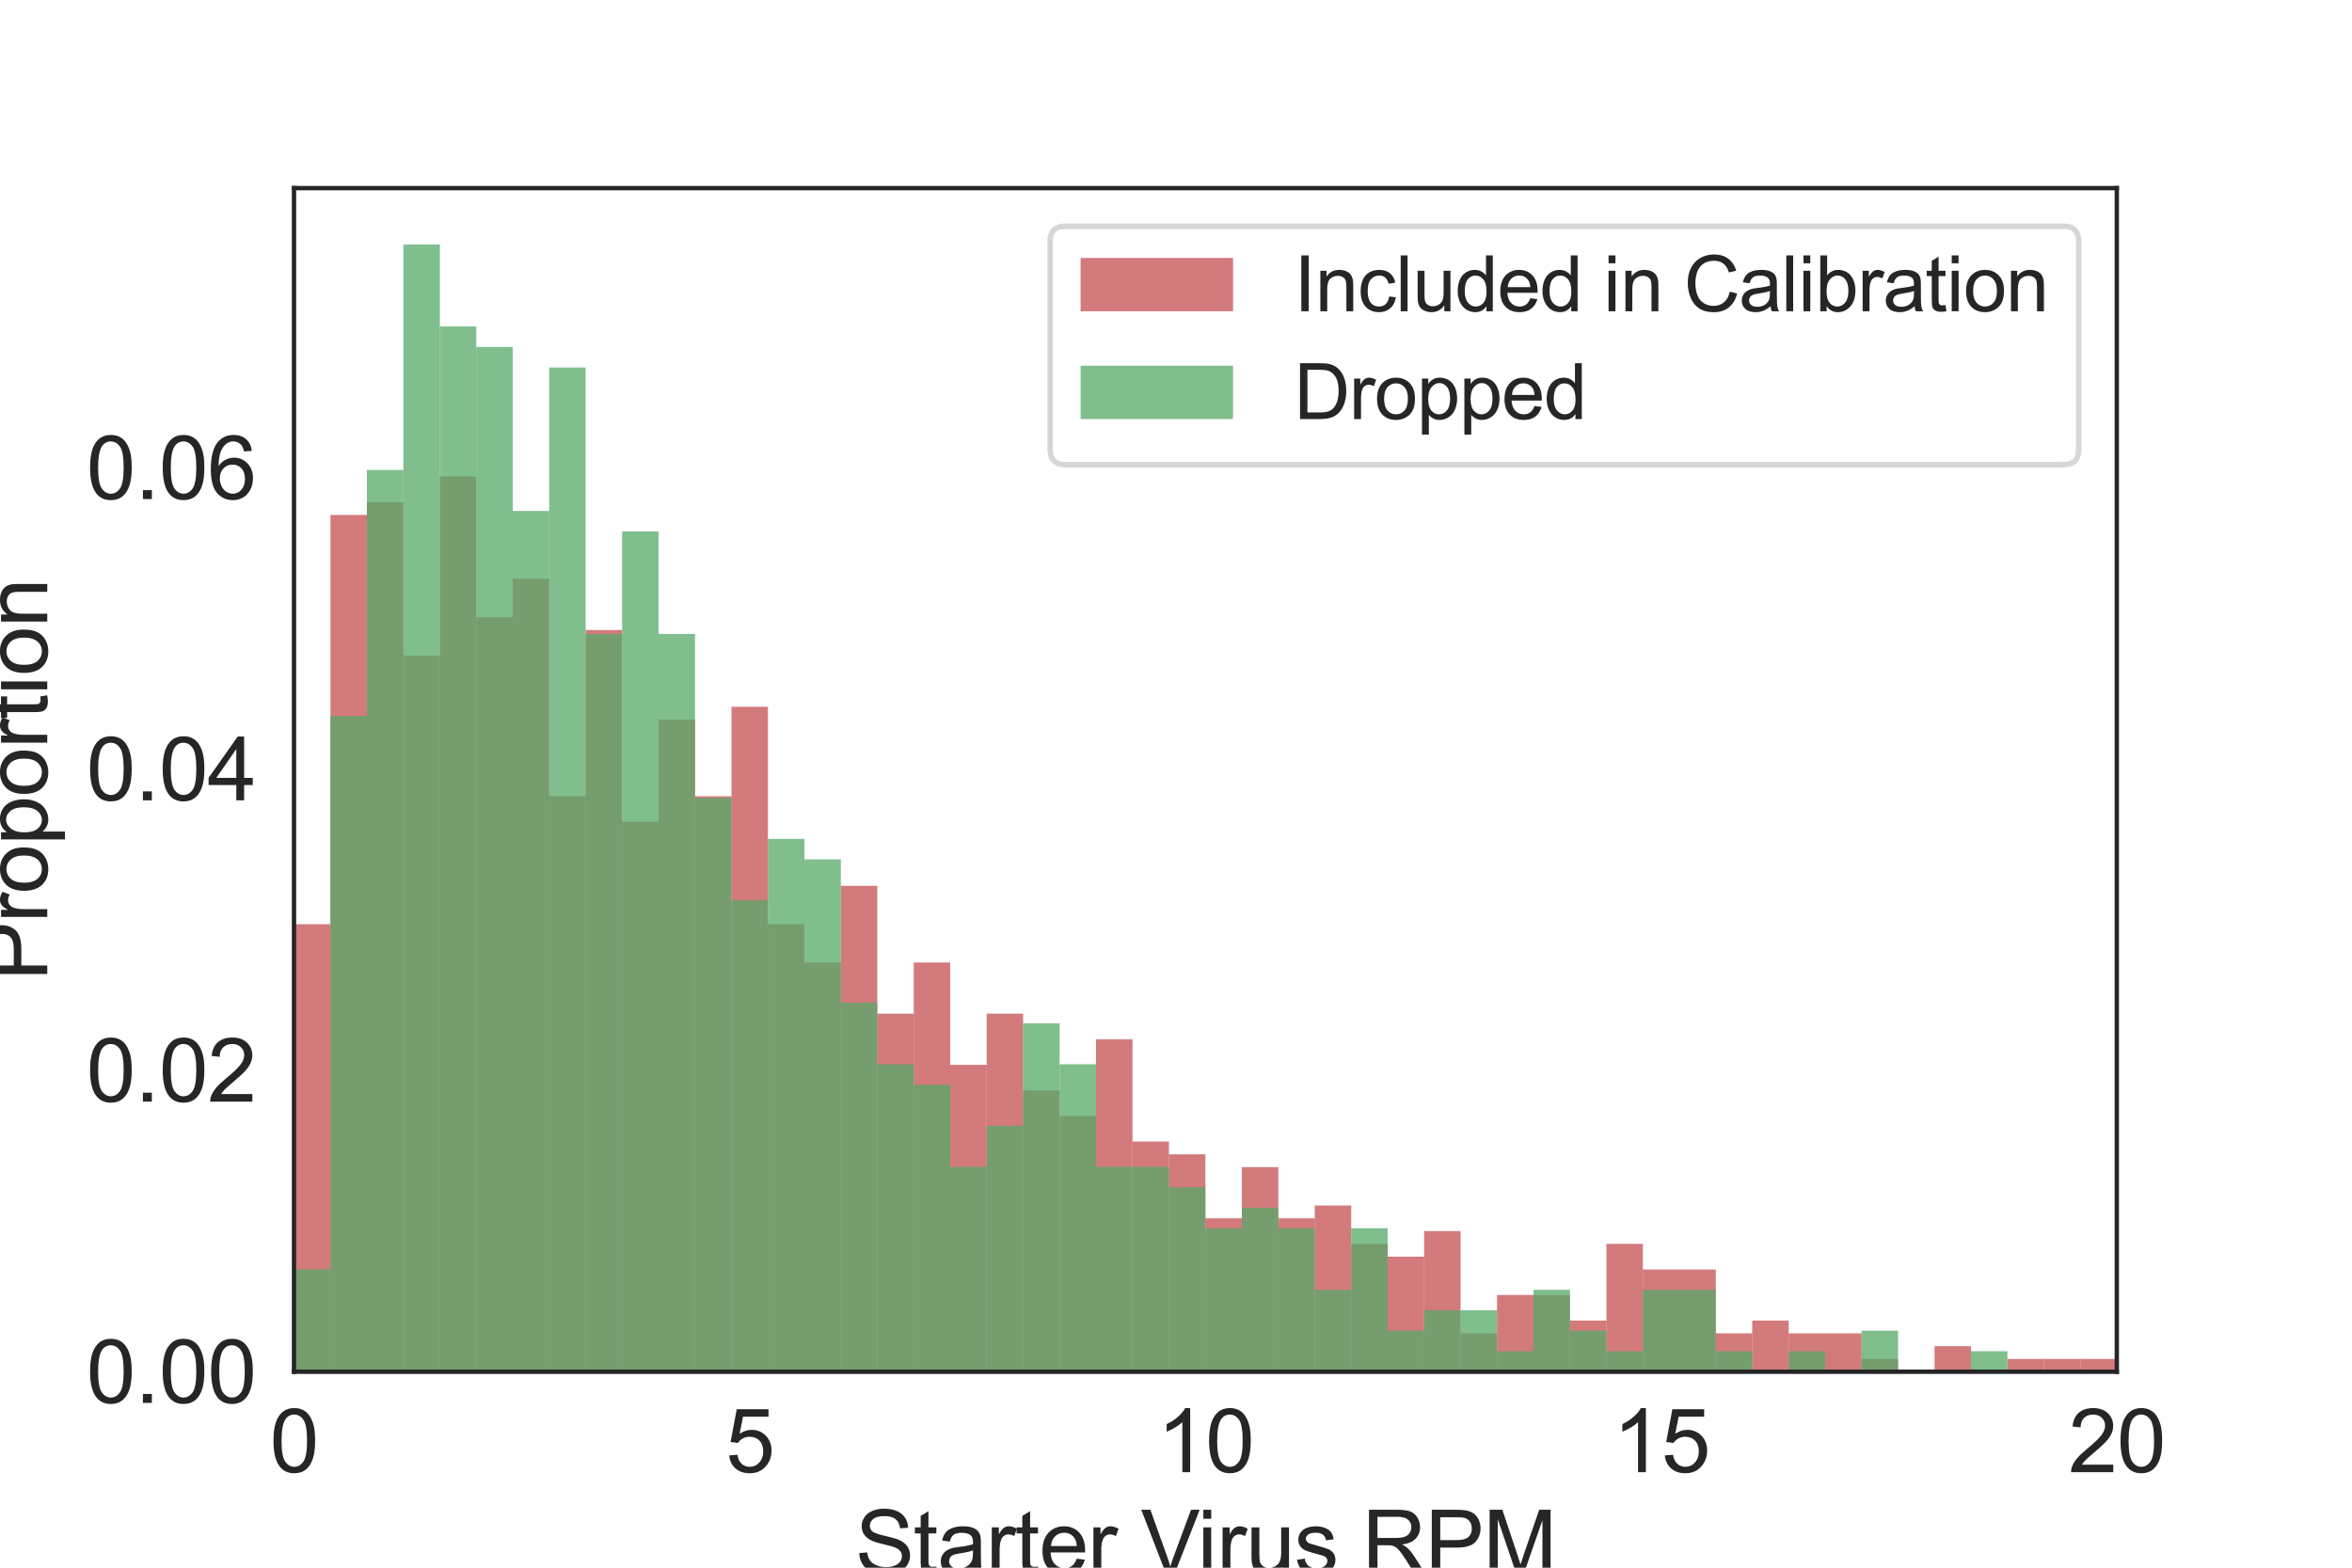<?xml version="1.0" encoding="utf-8" standalone="no"?>
<!DOCTYPE svg PUBLIC "-//W3C//DTD SVG 1.1//EN"
  "http://www.w3.org/Graphics/SVG/1.1/DTD/svg11.dtd">
<svg xmlns:xlink="http://www.w3.org/1999/xlink" width="432pt" height="288pt" viewBox="0 0 432 288" xmlns="http://www.w3.org/2000/svg" version="1.1">
 <defs>
  <style type="text/css">*{stroke-linejoin: round; stroke-linecap: butt}</style>
 </defs>
 <g id="figure_1">
  <g id="patch_1">
   <path d="M 0 288 
L 432 288 
L 432 0 
L 0 0 
z
" style="fill: #ffffff"/>
  </g>
  <g id="axes_1">
   <g id="patch_2">
    <path d="M 54 252 
L 388.8 252 
L 388.8 34.56 
L 54 34.56 
z
" style="fill: #ffffff"/>
   </g>
   <g id="matplotlib.axis_1">
    <g id="xtick_1">
     <g id="text_1">
      <!-- 0 -->
      <g style="fill: #262626" transform="translate(49.551 270.452)scale(0.16 -0.16)">
       <defs>
        <path id="ArialMT-30" d="M 266 2259 
Q 266 3072 433 3567 
Q 600 4063 929 4331 
Q 1259 4600 1759 4600 
Q 2128 4600 2406 4451 
Q 2684 4303 2865 4023 
Q 3047 3744 3150 3342 
Q 3253 2941 3253 2259 
Q 3253 1453 3087 958 
Q 2922 463 2592 192 
Q 2263 -78 1759 -78 
Q 1097 -78 719 397 
Q 266 969 266 2259 
z
M 844 2259 
Q 844 1131 1108 757 
Q 1372 384 1759 384 
Q 2147 384 2411 759 
Q 2675 1134 2675 2259 
Q 2675 3391 2411 3762 
Q 2147 4134 1753 4134 
Q 1366 4134 1134 3806 
Q 844 3388 844 2259 
z
" transform="scale(0.016)"/>
       </defs>
       <use xlink:href="#ArialMT-30"/>
      </g>
     </g>
    </g>
    <g id="xtick_2">
     <g id="text_2">
      <!-- 5 -->
      <g style="fill: #262626" transform="translate(133.251 270.452)scale(0.16 -0.16)">
       <defs>
        <path id="ArialMT-35" d="M 266 1200 
L 856 1250 
Q 922 819 1161 601 
Q 1400 384 1738 384 
Q 2144 384 2425 690 
Q 2706 997 2706 1503 
Q 2706 1984 2436 2262 
Q 2166 2541 1728 2541 
Q 1456 2541 1237 2417 
Q 1019 2294 894 2097 
L 366 2166 
L 809 4519 
L 3088 4519 
L 3088 3981 
L 1259 3981 
L 1013 2750 
Q 1425 3038 1878 3038 
Q 2478 3038 2890 2622 
Q 3303 2206 3303 1553 
Q 3303 931 2941 478 
Q 2500 -78 1738 -78 
Q 1113 -78 717 272 
Q 322 622 266 1200 
z
" transform="scale(0.016)"/>
       </defs>
       <use xlink:href="#ArialMT-35"/>
      </g>
     </g>
    </g>
    <g id="xtick_3">
     <g id="text_3">
      <!-- 10 -->
      <g style="fill: #262626" transform="translate(212.502 270.452)scale(0.16 -0.16)">
       <defs>
        <path id="ArialMT-31" d="M 2384 0 
L 1822 0 
L 1822 3584 
Q 1619 3391 1289 3197 
Q 959 3003 697 2906 
L 697 3450 
Q 1169 3672 1522 3987 
Q 1875 4303 2022 4600 
L 2384 4600 
L 2384 0 
z
" transform="scale(0.016)"/>
       </defs>
       <use xlink:href="#ArialMT-31"/>
       <use xlink:href="#ArialMT-30" x="55.615"/>
      </g>
     </g>
    </g>
    <g id="xtick_4">
     <g id="text_4">
      <!-- 15 -->
      <g style="fill: #262626" transform="translate(296.202 270.452)scale(0.16 -0.16)">
       <use xlink:href="#ArialMT-31"/>
       <use xlink:href="#ArialMT-35" x="55.615"/>
      </g>
     </g>
    </g>
    <g id="xtick_5">
     <g id="text_5">
      <!-- 20 -->
      <g style="fill: #262626" transform="translate(379.902 270.452)scale(0.16 -0.16)">
       <defs>
        <path id="ArialMT-32" d="M 3222 541 
L 3222 0 
L 194 0 
Q 188 203 259 391 
Q 375 700 629 1000 
Q 884 1300 1366 1694 
Q 2113 2306 2375 2664 
Q 2638 3022 2638 3341 
Q 2638 3675 2398 3904 
Q 2159 4134 1775 4134 
Q 1369 4134 1125 3890 
Q 881 3647 878 3216 
L 300 3275 
Q 359 3922 746 4261 
Q 1134 4600 1788 4600 
Q 2447 4600 2831 4234 
Q 3216 3869 3216 3328 
Q 3216 3053 3103 2787 
Q 2991 2522 2730 2228 
Q 2469 1934 1863 1422 
Q 1356 997 1212 845 
Q 1069 694 975 541 
L 3222 541 
z
" transform="scale(0.016)"/>
       </defs>
       <use xlink:href="#ArialMT-32"/>
       <use xlink:href="#ArialMT-30" x="55.615"/>
      </g>
     </g>
    </g>
    <g id="text_6">
     <!-- Starter Virus RPM -->
     <g style="fill: #262626" transform="translate(157.085 289.085)scale(0.16 -0.16)">
      <defs>
       <path id="ArialMT-53" d="M 288 1472 
L 859 1522 
Q 900 1178 1048 958 
Q 1197 738 1509 602 
Q 1822 466 2213 466 
Q 2559 466 2825 569 
Q 3091 672 3220 851 
Q 3350 1031 3350 1244 
Q 3350 1459 3225 1620 
Q 3100 1781 2813 1891 
Q 2628 1963 1997 2114 
Q 1366 2266 1113 2400 
Q 784 2572 623 2826 
Q 463 3081 463 3397 
Q 463 3744 659 4045 
Q 856 4347 1234 4503 
Q 1613 4659 2075 4659 
Q 2584 4659 2973 4495 
Q 3363 4331 3572 4012 
Q 3781 3694 3797 3291 
L 3216 3247 
Q 3169 3681 2898 3903 
Q 2628 4125 2100 4125 
Q 1550 4125 1298 3923 
Q 1047 3722 1047 3438 
Q 1047 3191 1225 3031 
Q 1400 2872 2139 2705 
Q 2878 2538 3153 2413 
Q 3553 2228 3743 1945 
Q 3934 1663 3934 1294 
Q 3934 928 3725 604 
Q 3516 281 3123 101 
Q 2731 -78 2241 -78 
Q 1619 -78 1198 103 
Q 778 284 539 648 
Q 300 1013 288 1472 
z
" transform="scale(0.016)"/>
       <path id="ArialMT-74" d="M 1650 503 
L 1731 6 
Q 1494 -44 1306 -44 
Q 1000 -44 831 53 
Q 663 150 594 308 
Q 525 466 525 972 
L 525 2881 
L 113 2881 
L 113 3319 
L 525 3319 
L 525 4141 
L 1084 4478 
L 1084 3319 
L 1650 3319 
L 1650 2881 
L 1084 2881 
L 1084 941 
Q 1084 700 1114 631 
Q 1144 563 1211 522 
Q 1278 481 1403 481 
Q 1497 481 1650 503 
z
" transform="scale(0.016)"/>
       <path id="ArialMT-61" d="M 2588 409 
Q 2275 144 1986 34 
Q 1697 -75 1366 -75 
Q 819 -75 525 192 
Q 231 459 231 875 
Q 231 1119 342 1320 
Q 453 1522 633 1644 
Q 813 1766 1038 1828 
Q 1203 1872 1538 1913 
Q 2219 1994 2541 2106 
Q 2544 2222 2544 2253 
Q 2544 2597 2384 2738 
Q 2169 2928 1744 2928 
Q 1347 2928 1158 2789 
Q 969 2650 878 2297 
L 328 2372 
Q 403 2725 575 2942 
Q 747 3159 1072 3276 
Q 1397 3394 1825 3394 
Q 2250 3394 2515 3294 
Q 2781 3194 2906 3042 
Q 3031 2891 3081 2659 
Q 3109 2516 3109 2141 
L 3109 1391 
Q 3109 606 3145 398 
Q 3181 191 3288 0 
L 2700 0 
Q 2613 175 2588 409 
z
M 2541 1666 
Q 2234 1541 1622 1453 
Q 1275 1403 1131 1340 
Q 988 1278 909 1158 
Q 831 1038 831 891 
Q 831 666 1001 516 
Q 1172 366 1500 366 
Q 1825 366 2078 508 
Q 2331 650 2450 897 
Q 2541 1088 2541 1459 
L 2541 1666 
z
" transform="scale(0.016)"/>
       <path id="ArialMT-72" d="M 416 0 
L 416 3319 
L 922 3319 
L 922 2816 
Q 1116 3169 1280 3281 
Q 1444 3394 1641 3394 
Q 1925 3394 2219 3213 
L 2025 2691 
Q 1819 2813 1613 2813 
Q 1428 2813 1281 2702 
Q 1134 2591 1072 2394 
Q 978 2094 978 1738 
L 978 0 
L 416 0 
z
" transform="scale(0.016)"/>
       <path id="ArialMT-65" d="M 2694 1069 
L 3275 997 
Q 3138 488 2766 206 
Q 2394 -75 1816 -75 
Q 1088 -75 661 373 
Q 234 822 234 1631 
Q 234 2469 665 2931 
Q 1097 3394 1784 3394 
Q 2450 3394 2872 2941 
Q 3294 2488 3294 1666 
Q 3294 1616 3291 1516 
L 816 1516 
Q 847 969 1125 678 
Q 1403 388 1819 388 
Q 2128 388 2347 550 
Q 2566 713 2694 1069 
z
M 847 1978 
L 2700 1978 
Q 2663 2397 2488 2606 
Q 2219 2931 1791 2931 
Q 1403 2931 1139 2672 
Q 875 2413 847 1978 
z
" transform="scale(0.016)"/>
       <path id="ArialMT-20" transform="scale(0.016)"/>
       <path id="ArialMT-56" d="M 1803 0 
L 28 4581 
L 684 4581 
L 1875 1253 
Q 2019 853 2116 503 
Q 2222 878 2363 1253 
L 3600 4581 
L 4219 4581 
L 2425 0 
L 1803 0 
z
" transform="scale(0.016)"/>
       <path id="ArialMT-69" d="M 425 3934 
L 425 4581 
L 988 4581 
L 988 3934 
L 425 3934 
z
M 425 0 
L 425 3319 
L 988 3319 
L 988 0 
L 425 0 
z
" transform="scale(0.016)"/>
       <path id="ArialMT-75" d="M 2597 0 
L 2597 488 
Q 2209 -75 1544 -75 
Q 1250 -75 995 37 
Q 741 150 617 320 
Q 494 491 444 738 
Q 409 903 409 1263 
L 409 3319 
L 972 3319 
L 972 1478 
Q 972 1038 1006 884 
Q 1059 663 1231 536 
Q 1403 409 1656 409 
Q 1909 409 2131 539 
Q 2353 669 2445 892 
Q 2538 1116 2538 1541 
L 2538 3319 
L 3100 3319 
L 3100 0 
L 2597 0 
z
" transform="scale(0.016)"/>
       <path id="ArialMT-73" d="M 197 991 
L 753 1078 
Q 800 744 1014 566 
Q 1228 388 1613 388 
Q 2000 388 2187 545 
Q 2375 703 2375 916 
Q 2375 1106 2209 1216 
Q 2094 1291 1634 1406 
Q 1016 1563 777 1677 
Q 538 1791 414 1992 
Q 291 2194 291 2438 
Q 291 2659 392 2848 
Q 494 3038 669 3163 
Q 800 3259 1026 3326 
Q 1253 3394 1513 3394 
Q 1903 3394 2198 3281 
Q 2494 3169 2634 2976 
Q 2775 2784 2828 2463 
L 2278 2388 
Q 2241 2644 2061 2787 
Q 1881 2931 1553 2931 
Q 1166 2931 1000 2803 
Q 834 2675 834 2503 
Q 834 2394 903 2306 
Q 972 2216 1119 2156 
Q 1203 2125 1616 2013 
Q 2213 1853 2448 1751 
Q 2684 1650 2818 1456 
Q 2953 1263 2953 975 
Q 2953 694 2789 445 
Q 2625 197 2315 61 
Q 2006 -75 1616 -75 
Q 969 -75 630 194 
Q 291 463 197 991 
z
" transform="scale(0.016)"/>
       <path id="ArialMT-52" d="M 503 0 
L 503 4581 
L 2534 4581 
Q 3147 4581 3465 4457 
Q 3784 4334 3975 4021 
Q 4166 3709 4166 3331 
Q 4166 2844 3850 2509 
Q 3534 2175 2875 2084 
Q 3116 1969 3241 1856 
Q 3506 1613 3744 1247 
L 4541 0 
L 3778 0 
L 3172 953 
Q 2906 1366 2734 1584 
Q 2563 1803 2427 1890 
Q 2291 1978 2150 2013 
Q 2047 2034 1813 2034 
L 1109 2034 
L 1109 0 
L 503 0 
z
M 1109 2559 
L 2413 2559 
Q 2828 2559 3062 2645 
Q 3297 2731 3419 2920 
Q 3541 3109 3541 3331 
Q 3541 3656 3305 3865 
Q 3069 4075 2559 4075 
L 1109 4075 
L 1109 2559 
z
" transform="scale(0.016)"/>
       <path id="ArialMT-50" d="M 494 0 
L 494 4581 
L 2222 4581 
Q 2678 4581 2919 4538 
Q 3256 4481 3484 4323 
Q 3713 4166 3852 3881 
Q 3991 3597 3991 3256 
Q 3991 2672 3619 2267 
Q 3247 1863 2275 1863 
L 1100 1863 
L 1100 0 
L 494 0 
z
M 1100 2403 
L 2284 2403 
Q 2872 2403 3119 2622 
Q 3366 2841 3366 3238 
Q 3366 3525 3220 3729 
Q 3075 3934 2838 4000 
Q 2684 4041 2272 4041 
L 1100 4041 
L 1100 2403 
z
" transform="scale(0.016)"/>
       <path id="ArialMT-4d" d="M 475 0 
L 475 4581 
L 1388 4581 
L 2472 1338 
Q 2622 884 2691 659 
Q 2769 909 2934 1394 
L 4031 4581 
L 4847 4581 
L 4847 0 
L 4263 0 
L 4263 3834 
L 2931 0 
L 2384 0 
L 1059 3900 
L 1059 0 
L 475 0 
z
" transform="scale(0.016)"/>
      </defs>
      <use xlink:href="#ArialMT-53"/>
      <use xlink:href="#ArialMT-74" x="66.699"/>
      <use xlink:href="#ArialMT-61" x="94.482"/>
      <use xlink:href="#ArialMT-72" x="150.098"/>
      <use xlink:href="#ArialMT-74" x="183.398"/>
      <use xlink:href="#ArialMT-65" x="211.182"/>
      <use xlink:href="#ArialMT-72" x="266.797"/>
      <use xlink:href="#ArialMT-20" x="300.098"/>
      <use xlink:href="#ArialMT-56" x="327.881"/>
      <use xlink:href="#ArialMT-69" x="392.83"/>
      <use xlink:href="#ArialMT-72" x="415.047"/>
      <use xlink:href="#ArialMT-75" x="448.348"/>
      <use xlink:href="#ArialMT-73" x="503.963"/>
      <use xlink:href="#ArialMT-20" x="553.963"/>
      <use xlink:href="#ArialMT-52" x="581.746"/>
      <use xlink:href="#ArialMT-50" x="653.963"/>
      <use xlink:href="#ArialMT-4d" x="720.662"/>
     </g>
    </g>
   </g>
   <g id="matplotlib.axis_2">
    <g id="ytick_1">
     <g id="text_7">
      <!-- 0.00 -->
      <g style="fill: #262626" transform="translate(15.863 257.726)scale(0.16 -0.16)">
       <defs>
        <path id="ArialMT-2e" d="M 581 0 
L 581 641 
L 1222 641 
L 1222 0 
L 581 0 
z
" transform="scale(0.016)"/>
       </defs>
       <use xlink:href="#ArialMT-30"/>
       <use xlink:href="#ArialMT-2e" x="55.615"/>
       <use xlink:href="#ArialMT-30" x="83.398"/>
       <use xlink:href="#ArialMT-30" x="139.014"/>
      </g>
     </g>
    </g>
    <g id="ytick_2">
     <g id="text_8">
      <!-- 0.02 -->
      <g style="fill: #262626" transform="translate(15.863 202.378)scale(0.16 -0.16)">
       <use xlink:href="#ArialMT-30"/>
       <use xlink:href="#ArialMT-2e" x="55.615"/>
       <use xlink:href="#ArialMT-30" x="83.398"/>
       <use xlink:href="#ArialMT-32" x="139.014"/>
      </g>
     </g>
    </g>
    <g id="ytick_3">
     <g id="text_9">
      <!-- 0.04 -->
      <g style="fill: #262626" transform="translate(15.863 147.03)scale(0.16 -0.16)">
       <defs>
        <path id="ArialMT-34" d="M 2069 0 
L 2069 1097 
L 81 1097 
L 81 1613 
L 2172 4581 
L 2631 4581 
L 2631 1613 
L 3250 1613 
L 3250 1097 
L 2631 1097 
L 2631 0 
L 2069 0 
z
M 2069 1613 
L 2069 3678 
L 634 1613 
L 2069 1613 
z
" transform="scale(0.016)"/>
       </defs>
       <use xlink:href="#ArialMT-30"/>
       <use xlink:href="#ArialMT-2e" x="55.615"/>
       <use xlink:href="#ArialMT-30" x="83.398"/>
       <use xlink:href="#ArialMT-34" x="139.014"/>
      </g>
     </g>
    </g>
    <g id="ytick_4">
     <g id="text_10">
      <!-- 0.06 -->
      <g style="fill: #262626" transform="translate(15.863 91.681)scale(0.16 -0.16)">
       <defs>
        <path id="ArialMT-36" d="M 3184 3459 
L 2625 3416 
Q 2550 3747 2413 3897 
Q 2184 4138 1850 4138 
Q 1581 4138 1378 3988 
Q 1113 3794 959 3422 
Q 806 3050 800 2363 
Q 1003 2672 1297 2822 
Q 1591 2972 1913 2972 
Q 2475 2972 2870 2558 
Q 3266 2144 3266 1488 
Q 3266 1056 3080 686 
Q 2894 316 2569 119 
Q 2244 -78 1831 -78 
Q 1128 -78 684 439 
Q 241 956 241 2144 
Q 241 3472 731 4075 
Q 1159 4600 1884 4600 
Q 2425 4600 2770 4297 
Q 3116 3994 3184 3459 
z
M 888 1484 
Q 888 1194 1011 928 
Q 1134 663 1356 523 
Q 1578 384 1822 384 
Q 2178 384 2434 671 
Q 2691 959 2691 1453 
Q 2691 1928 2437 2201 
Q 2184 2475 1800 2475 
Q 1419 2475 1153 2201 
Q 888 1928 888 1484 
z
" transform="scale(0.016)"/>
       </defs>
       <use xlink:href="#ArialMT-30"/>
       <use xlink:href="#ArialMT-2e" x="55.615"/>
       <use xlink:href="#ArialMT-30" x="83.398"/>
       <use xlink:href="#ArialMT-36" x="139.014"/>
      </g>
     </g>
    </g>
    <g id="text_11">
     <!-- Proportion -->
     <g style="fill: #262626" transform="translate(8.682 180.188)rotate(-90)scale(0.16 -0.16)">
      <defs>
       <path id="ArialMT-6f" d="M 213 1659 
Q 213 2581 725 3025 
Q 1153 3394 1769 3394 
Q 2453 3394 2887 2945 
Q 3322 2497 3322 1706 
Q 3322 1066 3130 698 
Q 2938 331 2570 128 
Q 2203 -75 1769 -75 
Q 1072 -75 642 372 
Q 213 819 213 1659 
z
M 791 1659 
Q 791 1022 1069 705 
Q 1347 388 1769 388 
Q 2188 388 2466 706 
Q 2744 1025 2744 1678 
Q 2744 2294 2464 2611 
Q 2184 2928 1769 2928 
Q 1347 2928 1069 2612 
Q 791 2297 791 1659 
z
" transform="scale(0.016)"/>
       <path id="ArialMT-70" d="M 422 -1272 
L 422 3319 
L 934 3319 
L 934 2888 
Q 1116 3141 1344 3267 
Q 1572 3394 1897 3394 
Q 2322 3394 2647 3175 
Q 2972 2956 3137 2557 
Q 3303 2159 3303 1684 
Q 3303 1175 3120 767 
Q 2938 359 2589 142 
Q 2241 -75 1856 -75 
Q 1575 -75 1351 44 
Q 1128 163 984 344 
L 984 -1272 
L 422 -1272 
z
M 931 1641 
Q 931 1000 1190 694 
Q 1450 388 1819 388 
Q 2194 388 2461 705 
Q 2728 1022 2728 1688 
Q 2728 2322 2467 2637 
Q 2206 2953 1844 2953 
Q 1484 2953 1207 2617 
Q 931 2281 931 1641 
z
" transform="scale(0.016)"/>
       <path id="ArialMT-6e" d="M 422 0 
L 422 3319 
L 928 3319 
L 928 2847 
Q 1294 3394 1984 3394 
Q 2284 3394 2536 3286 
Q 2788 3178 2913 3003 
Q 3038 2828 3088 2588 
Q 3119 2431 3119 2041 
L 3119 0 
L 2556 0 
L 2556 2019 
Q 2556 2363 2490 2533 
Q 2425 2703 2258 2804 
Q 2091 2906 1866 2906 
Q 1506 2906 1245 2678 
Q 984 2450 984 1813 
L 984 0 
L 422 0 
z
" transform="scale(0.016)"/>
      </defs>
      <use xlink:href="#ArialMT-50"/>
      <use xlink:href="#ArialMT-72" x="66.699"/>
      <use xlink:href="#ArialMT-6f" x="100"/>
      <use xlink:href="#ArialMT-70" x="155.615"/>
      <use xlink:href="#ArialMT-6f" x="211.23"/>
      <use xlink:href="#ArialMT-72" x="266.846"/>
      <use xlink:href="#ArialMT-74" x="300.146"/>
      <use xlink:href="#ArialMT-69" x="327.93"/>
      <use xlink:href="#ArialMT-6f" x="350.146"/>
      <use xlink:href="#ArialMT-6e" x="405.762"/>
     </g>
    </g>
   </g>
   <g id="patch_3">
    <path d="M 54 252 
L 60.696 252 
L 60.696 169.776 
L 54 169.776 
z
" clip-path="url(#pbbb5789e3b)" style="fill: #c44e52; fill-opacity: 0.75"/>
   </g>
   <g id="patch_4">
    <path d="M 60.696 252 
L 67.392 252 
L 67.392 94.6 
L 60.696 94.6 
z
" clip-path="url(#pbbb5789e3b)" style="fill: #c44e52; fill-opacity: 0.75"/>
   </g>
   <g id="patch_5">
    <path d="M 67.392 252 
L 74.088 252 
L 74.088 92.251 
L 67.392 92.251 
z
" clip-path="url(#pbbb5789e3b)" style="fill: #c44e52; fill-opacity: 0.75"/>
   </g>
   <g id="patch_6">
    <path d="M 74.088 252 
L 80.784 252 
L 80.784 120.442 
L 74.088 120.442 
z
" clip-path="url(#pbbb5789e3b)" style="fill: #c44e52; fill-opacity: 0.75"/>
   </g>
   <g id="patch_7">
    <path d="M 80.784 252 
L 87.48 252 
L 87.48 87.552 
L 80.784 87.552 
z
" clip-path="url(#pbbb5789e3b)" style="fill: #c44e52; fill-opacity: 0.75"/>
   </g>
   <g id="patch_8">
    <path d="M 87.48 252 
L 94.176 252 
L 94.176 113.394 
L 87.48 113.394 
z
" clip-path="url(#pbbb5789e3b)" style="fill: #c44e52; fill-opacity: 0.75"/>
   </g>
   <g id="patch_9">
    <path d="M 94.176 252 
L 100.872 252 
L 100.872 106.346 
L 94.176 106.346 
z
" clip-path="url(#pbbb5789e3b)" style="fill: #c44e52; fill-opacity: 0.75"/>
   </g>
   <g id="patch_10">
    <path d="M 100.872 252 
L 107.568 252 
L 107.568 146.284 
L 100.872 146.284 
z
" clip-path="url(#pbbb5789e3b)" style="fill: #c44e52; fill-opacity: 0.75"/>
   </g>
   <g id="patch_11">
    <path d="M 107.568 252 
L 114.264 252 
L 114.264 115.743 
L 107.568 115.743 
z
" clip-path="url(#pbbb5789e3b)" style="fill: #c44e52; fill-opacity: 0.75"/>
   </g>
   <g id="patch_12">
    <path d="M 114.264 252 
L 120.96 252 
L 120.96 150.982 
L 114.264 150.982 
z
" clip-path="url(#pbbb5789e3b)" style="fill: #c44e52; fill-opacity: 0.75"/>
   </g>
   <g id="patch_13">
    <path d="M 120.96 252 
L 127.656 252 
L 127.656 132.188 
L 120.96 132.188 
z
" clip-path="url(#pbbb5789e3b)" style="fill: #c44e52; fill-opacity: 0.75"/>
   </g>
   <g id="patch_14">
    <path d="M 127.656 252 
L 134.352 252 
L 134.352 146.284 
L 127.656 146.284 
z
" clip-path="url(#pbbb5789e3b)" style="fill: #c44e52; fill-opacity: 0.75"/>
   </g>
   <g id="patch_15">
    <path d="M 134.352 252 
L 141.048 252 
L 141.048 129.839 
L 134.352 129.839 
z
" clip-path="url(#pbbb5789e3b)" style="fill: #c44e52; fill-opacity: 0.75"/>
   </g>
   <g id="patch_16">
    <path d="M 141.048 252 
L 147.744 252 
L 147.744 169.776 
L 141.048 169.776 
z
" clip-path="url(#pbbb5789e3b)" style="fill: #c44e52; fill-opacity: 0.75"/>
   </g>
   <g id="patch_17">
    <path d="M 147.744 252 
L 154.44 252 
L 154.44 176.824 
L 147.744 176.824 
z
" clip-path="url(#pbbb5789e3b)" style="fill: #c44e52; fill-opacity: 0.75"/>
   </g>
   <g id="patch_18">
    <path d="M 154.44 252 
L 161.136 252 
L 161.136 162.728 
L 154.44 162.728 
z
" clip-path="url(#pbbb5789e3b)" style="fill: #c44e52; fill-opacity: 0.75"/>
   </g>
   <g id="patch_19">
    <path d="M 161.136 252 
L 167.832 252 
L 167.832 186.221 
L 161.136 186.221 
z
" clip-path="url(#pbbb5789e3b)" style="fill: #c44e52; fill-opacity: 0.75"/>
   </g>
   <g id="patch_20">
    <path d="M 167.832 252 
L 174.528 252 
L 174.528 176.824 
L 167.832 176.824 
z
" clip-path="url(#pbbb5789e3b)" style="fill: #c44e52; fill-opacity: 0.75"/>
   </g>
   <g id="patch_21">
    <path d="M 174.528 252 
L 181.224 252 
L 181.224 195.618 
L 174.528 195.618 
z
" clip-path="url(#pbbb5789e3b)" style="fill: #c44e52; fill-opacity: 0.75"/>
   </g>
   <g id="patch_22">
    <path d="M 181.224 252 
L 187.92 252 
L 187.92 186.221 
L 181.224 186.221 
z
" clip-path="url(#pbbb5789e3b)" style="fill: #c44e52; fill-opacity: 0.75"/>
   </g>
   <g id="patch_23">
    <path d="M 187.92 252 
L 194.616 252 
L 194.616 200.316 
L 187.92 200.316 
z
" clip-path="url(#pbbb5789e3b)" style="fill: #c44e52; fill-opacity: 0.75"/>
   </g>
   <g id="patch_24">
    <path d="M 194.616 252 
L 201.312 252 
L 201.312 205.015 
L 194.616 205.015 
z
" clip-path="url(#pbbb5789e3b)" style="fill: #c44e52; fill-opacity: 0.75"/>
   </g>
   <g id="patch_25">
    <path d="M 201.312 252 
L 208.008 252 
L 208.008 190.919 
L 201.312 190.919 
z
" clip-path="url(#pbbb5789e3b)" style="fill: #c44e52; fill-opacity: 0.75"/>
   </g>
   <g id="patch_26">
    <path d="M 208.008 252 
L 214.704 252 
L 214.704 209.713 
L 208.008 209.713 
z
" clip-path="url(#pbbb5789e3b)" style="fill: #c44e52; fill-opacity: 0.75"/>
   </g>
   <g id="patch_27">
    <path d="M 214.704 252 
L 221.4 252 
L 221.4 212.063 
L 214.704 212.063 
z
" clip-path="url(#pbbb5789e3b)" style="fill: #c44e52; fill-opacity: 0.75"/>
   </g>
   <g id="patch_28">
    <path d="M 221.4 252 
L 228.096 252 
L 228.096 223.809 
L 221.4 223.809 
z
" clip-path="url(#pbbb5789e3b)" style="fill: #c44e52; fill-opacity: 0.75"/>
   </g>
   <g id="patch_29">
    <path d="M 228.096 252 
L 234.792 252 
L 234.792 214.412 
L 228.096 214.412 
z
" clip-path="url(#pbbb5789e3b)" style="fill: #c44e52; fill-opacity: 0.75"/>
   </g>
   <g id="patch_30">
    <path d="M 234.792 252 
L 241.488 252 
L 241.488 223.809 
L 234.792 223.809 
z
" clip-path="url(#pbbb5789e3b)" style="fill: #c44e52; fill-opacity: 0.75"/>
   </g>
   <g id="patch_31">
    <path d="M 241.488 252 
L 248.184 252 
L 248.184 221.46 
L 241.488 221.46 
z
" clip-path="url(#pbbb5789e3b)" style="fill: #c44e52; fill-opacity: 0.75"/>
   </g>
   <g id="patch_32">
    <path d="M 248.184 252 
L 254.88 252 
L 254.88 228.507 
L 248.184 228.507 
z
" clip-path="url(#pbbb5789e3b)" style="fill: #c44e52; fill-opacity: 0.75"/>
   </g>
   <g id="patch_33">
    <path d="M 254.88 252 
L 261.576 252 
L 261.576 230.857 
L 254.88 230.857 
z
" clip-path="url(#pbbb5789e3b)" style="fill: #c44e52; fill-opacity: 0.75"/>
   </g>
   <g id="patch_34">
    <path d="M 261.576 252 
L 268.272 252 
L 268.272 226.158 
L 261.576 226.158 
z
" clip-path="url(#pbbb5789e3b)" style="fill: #c44e52; fill-opacity: 0.75"/>
   </g>
   <g id="patch_35">
    <path d="M 268.272 252 
L 274.968 252 
L 274.968 244.952 
L 268.272 244.952 
z
" clip-path="url(#pbbb5789e3b)" style="fill: #c44e52; fill-opacity: 0.75"/>
   </g>
   <g id="patch_36">
    <path d="M 274.968 252 
L 281.664 252 
L 281.664 237.904 
L 274.968 237.904 
z
" clip-path="url(#pbbb5789e3b)" style="fill: #c44e52; fill-opacity: 0.75"/>
   </g>
   <g id="patch_37">
    <path d="M 281.664 252 
L 288.36 252 
L 288.36 237.904 
L 281.664 237.904 
z
" clip-path="url(#pbbb5789e3b)" style="fill: #c44e52; fill-opacity: 0.75"/>
   </g>
   <g id="patch_38">
    <path d="M 288.36 252 
L 295.056 252 
L 295.056 242.603 
L 288.36 242.603 
z
" clip-path="url(#pbbb5789e3b)" style="fill: #c44e52; fill-opacity: 0.75"/>
   </g>
   <g id="patch_39">
    <path d="M 295.056 252 
L 301.752 252 
L 301.752 228.507 
L 295.056 228.507 
z
" clip-path="url(#pbbb5789e3b)" style="fill: #c44e52; fill-opacity: 0.75"/>
   </g>
   <g id="patch_40">
    <path d="M 301.752 252 
L 308.448 252 
L 308.448 233.206 
L 301.752 233.206 
z
" clip-path="url(#pbbb5789e3b)" style="fill: #c44e52; fill-opacity: 0.75"/>
   </g>
   <g id="patch_41">
    <path d="M 308.448 252 
L 315.144 252 
L 315.144 233.206 
L 308.448 233.206 
z
" clip-path="url(#pbbb5789e3b)" style="fill: #c44e52; fill-opacity: 0.75"/>
   </g>
   <g id="patch_42">
    <path d="M 315.144 252 
L 321.84 252 
L 321.84 244.952 
L 315.144 244.952 
z
" clip-path="url(#pbbb5789e3b)" style="fill: #c44e52; fill-opacity: 0.75"/>
   </g>
   <g id="patch_43">
    <path d="M 321.84 252 
L 328.536 252 
L 328.536 242.603 
L 321.84 242.603 
z
" clip-path="url(#pbbb5789e3b)" style="fill: #c44e52; fill-opacity: 0.75"/>
   </g>
   <g id="patch_44">
    <path d="M 328.536 252 
L 335.232 252 
L 335.232 244.952 
L 328.536 244.952 
z
" clip-path="url(#pbbb5789e3b)" style="fill: #c44e52; fill-opacity: 0.75"/>
   </g>
   <g id="patch_45">
    <path d="M 335.232 252 
L 341.928 252 
L 341.928 244.952 
L 335.232 244.952 
z
" clip-path="url(#pbbb5789e3b)" style="fill: #c44e52; fill-opacity: 0.75"/>
   </g>
   <g id="patch_46">
    <path d="M 341.928 252 
L 348.624 252 
L 348.624 249.651 
L 341.928 249.651 
z
" clip-path="url(#pbbb5789e3b)" style="fill: #c44e52; fill-opacity: 0.75"/>
   </g>
   <g id="patch_47">
    <path d="M 348.624 252 
L 355.32 252 
L 355.32 252 
L 348.624 252 
z
" clip-path="url(#pbbb5789e3b)" style="fill: #c44e52; fill-opacity: 0.75"/>
   </g>
   <g id="patch_48">
    <path d="M 355.32 252 
L 362.016 252 
L 362.016 247.301 
L 355.32 247.301 
z
" clip-path="url(#pbbb5789e3b)" style="fill: #c44e52; fill-opacity: 0.75"/>
   </g>
   <g id="patch_49">
    <path d="M 362.016 252 
L 368.712 252 
L 368.712 252 
L 362.016 252 
z
" clip-path="url(#pbbb5789e3b)" style="fill: #c44e52; fill-opacity: 0.75"/>
   </g>
   <g id="patch_50">
    <path d="M 368.712 252 
L 375.408 252 
L 375.408 249.651 
L 368.712 249.651 
z
" clip-path="url(#pbbb5789e3b)" style="fill: #c44e52; fill-opacity: 0.75"/>
   </g>
   <g id="patch_51">
    <path d="M 375.408 252 
L 382.104 252 
L 382.104 249.651 
L 375.408 249.651 
z
" clip-path="url(#pbbb5789e3b)" style="fill: #c44e52; fill-opacity: 0.75"/>
   </g>
   <g id="patch_52">
    <path d="M 382.104 252 
L 388.8 252 
L 388.8 249.651 
L 382.104 249.651 
z
" clip-path="url(#pbbb5789e3b)" style="fill: #c44e52; fill-opacity: 0.75"/>
   </g>
   <g id="patch_53">
    <path d="M 54 252 
L 60.696 252 
L 60.696 233.174 
L 54 233.174 
z
" clip-path="url(#pbbb5789e3b)" style="fill: #55a868; fill-opacity: 0.75"/>
   </g>
   <g id="patch_54">
    <path d="M 60.696 252 
L 67.392 252 
L 67.392 131.514 
L 60.696 131.514 
z
" clip-path="url(#pbbb5789e3b)" style="fill: #55a868; fill-opacity: 0.75"/>
   </g>
   <g id="patch_55">
    <path d="M 67.392 252 
L 74.088 252 
L 74.088 86.331 
L 67.392 86.331 
z
" clip-path="url(#pbbb5789e3b)" style="fill: #55a868; fill-opacity: 0.75"/>
   </g>
   <g id="patch_56">
    <path d="M 74.088 252 
L 80.784 252 
L 80.784 44.914 
L 74.088 44.914 
z
" clip-path="url(#pbbb5789e3b)" style="fill: #55a868; fill-opacity: 0.75"/>
   </g>
   <g id="patch_57">
    <path d="M 80.784 252 
L 87.48 252 
L 87.48 59.975 
L 80.784 59.975 
z
" clip-path="url(#pbbb5789e3b)" style="fill: #55a868; fill-opacity: 0.75"/>
   </g>
   <g id="patch_58">
    <path d="M 87.48 252 
L 94.176 252 
L 94.176 63.74 
L 87.48 63.74 
z
" clip-path="url(#pbbb5789e3b)" style="fill: #55a868; fill-opacity: 0.75"/>
   </g>
   <g id="patch_59">
    <path d="M 94.176 252 
L 100.872 252 
L 100.872 93.862 
L 94.176 93.862 
z
" clip-path="url(#pbbb5789e3b)" style="fill: #55a868; fill-opacity: 0.75"/>
   </g>
   <g id="patch_60">
    <path d="M 100.872 252 
L 107.568 252 
L 107.568 67.505 
L 100.872 67.505 
z
" clip-path="url(#pbbb5789e3b)" style="fill: #55a868; fill-opacity: 0.75"/>
   </g>
   <g id="patch_61">
    <path d="M 107.568 252 
L 114.264 252 
L 114.264 116.453 
L 107.568 116.453 
z
" clip-path="url(#pbbb5789e3b)" style="fill: #55a868; fill-opacity: 0.75"/>
   </g>
   <g id="patch_62">
    <path d="M 114.264 252 
L 120.96 252 
L 120.96 97.627 
L 114.264 97.627 
z
" clip-path="url(#pbbb5789e3b)" style="fill: #55a868; fill-opacity: 0.75"/>
   </g>
   <g id="patch_63">
    <path d="M 120.96 252 
L 127.656 252 
L 127.656 116.453 
L 120.96 116.453 
z
" clip-path="url(#pbbb5789e3b)" style="fill: #55a868; fill-opacity: 0.75"/>
   </g>
   <g id="patch_64">
    <path d="M 127.656 252 
L 134.352 252 
L 134.352 146.575 
L 127.656 146.575 
z
" clip-path="url(#pbbb5789e3b)" style="fill: #55a868; fill-opacity: 0.75"/>
   </g>
   <g id="patch_65">
    <path d="M 134.352 252 
L 141.048 252 
L 141.048 165.401 
L 134.352 165.401 
z
" clip-path="url(#pbbb5789e3b)" style="fill: #55a868; fill-opacity: 0.75"/>
   </g>
   <g id="patch_66">
    <path d="M 141.048 252 
L 147.744 252 
L 147.744 154.105 
L 141.048 154.105 
z
" clip-path="url(#pbbb5789e3b)" style="fill: #55a868; fill-opacity: 0.75"/>
   </g>
   <g id="patch_67">
    <path d="M 147.744 252 
L 154.44 252 
L 154.44 157.87 
L 147.744 157.87 
z
" clip-path="url(#pbbb5789e3b)" style="fill: #55a868; fill-opacity: 0.75"/>
   </g>
   <g id="patch_68">
    <path d="M 154.44 252 
L 161.136 252 
L 161.136 184.226 
L 154.44 184.226 
z
" clip-path="url(#pbbb5789e3b)" style="fill: #55a868; fill-opacity: 0.75"/>
   </g>
   <g id="patch_69">
    <path d="M 161.136 252 
L 167.832 252 
L 167.832 195.522 
L 161.136 195.522 
z
" clip-path="url(#pbbb5789e3b)" style="fill: #55a868; fill-opacity: 0.75"/>
   </g>
   <g id="patch_70">
    <path d="M 167.832 252 
L 174.528 252 
L 174.528 199.287 
L 167.832 199.287 
z
" clip-path="url(#pbbb5789e3b)" style="fill: #55a868; fill-opacity: 0.75"/>
   </g>
   <g id="patch_71">
    <path d="M 174.528 252 
L 181.224 252 
L 181.224 214.348 
L 174.528 214.348 
z
" clip-path="url(#pbbb5789e3b)" style="fill: #55a868; fill-opacity: 0.75"/>
   </g>
   <g id="patch_72">
    <path d="M 181.224 252 
L 187.92 252 
L 187.92 206.818 
L 181.224 206.818 
z
" clip-path="url(#pbbb5789e3b)" style="fill: #55a868; fill-opacity: 0.75"/>
   </g>
   <g id="patch_73">
    <path d="M 187.92 252 
L 194.616 252 
L 194.616 187.992 
L 187.92 187.992 
z
" clip-path="url(#pbbb5789e3b)" style="fill: #55a868; fill-opacity: 0.75"/>
   </g>
   <g id="patch_74">
    <path d="M 194.616 252 
L 201.312 252 
L 201.312 195.522 
L 194.616 195.522 
z
" clip-path="url(#pbbb5789e3b)" style="fill: #55a868; fill-opacity: 0.75"/>
   </g>
   <g id="patch_75">
    <path d="M 201.312 252 
L 208.008 252 
L 208.008 214.348 
L 201.312 214.348 
z
" clip-path="url(#pbbb5789e3b)" style="fill: #55a868; fill-opacity: 0.75"/>
   </g>
   <g id="patch_76">
    <path d="M 208.008 252 
L 214.704 252 
L 214.704 214.348 
L 208.008 214.348 
z
" clip-path="url(#pbbb5789e3b)" style="fill: #55a868; fill-opacity: 0.75"/>
   </g>
   <g id="patch_77">
    <path d="M 214.704 252 
L 221.4 252 
L 221.4 218.113 
L 214.704 218.113 
z
" clip-path="url(#pbbb5789e3b)" style="fill: #55a868; fill-opacity: 0.75"/>
   </g>
   <g id="patch_78">
    <path d="M 221.4 252 
L 228.096 252 
L 228.096 225.644 
L 221.4 225.644 
z
" clip-path="url(#pbbb5789e3b)" style="fill: #55a868; fill-opacity: 0.75"/>
   </g>
   <g id="patch_79">
    <path d="M 228.096 252 
L 234.792 252 
L 234.792 221.878 
L 228.096 221.878 
z
" clip-path="url(#pbbb5789e3b)" style="fill: #55a868; fill-opacity: 0.75"/>
   </g>
   <g id="patch_80">
    <path d="M 234.792 252 
L 241.488 252 
L 241.488 225.644 
L 234.792 225.644 
z
" clip-path="url(#pbbb5789e3b)" style="fill: #55a868; fill-opacity: 0.75"/>
   </g>
   <g id="patch_81">
    <path d="M 241.488 252 
L 248.184 252 
L 248.184 236.939 
L 241.488 236.939 
z
" clip-path="url(#pbbb5789e3b)" style="fill: #55a868; fill-opacity: 0.75"/>
   </g>
   <g id="patch_82">
    <path d="M 248.184 252 
L 254.88 252 
L 254.88 225.644 
L 248.184 225.644 
z
" clip-path="url(#pbbb5789e3b)" style="fill: #55a868; fill-opacity: 0.75"/>
   </g>
   <g id="patch_83">
    <path d="M 254.88 252 
L 261.576 252 
L 261.576 244.47 
L 254.88 244.47 
z
" clip-path="url(#pbbb5789e3b)" style="fill: #55a868; fill-opacity: 0.75"/>
   </g>
   <g id="patch_84">
    <path d="M 261.576 252 
L 268.272 252 
L 268.272 240.704 
L 261.576 240.704 
z
" clip-path="url(#pbbb5789e3b)" style="fill: #55a868; fill-opacity: 0.75"/>
   </g>
   <g id="patch_85">
    <path d="M 268.272 252 
L 274.968 252 
L 274.968 240.704 
L 268.272 240.704 
z
" clip-path="url(#pbbb5789e3b)" style="fill: #55a868; fill-opacity: 0.75"/>
   </g>
   <g id="patch_86">
    <path d="M 274.968 252 
L 281.664 252 
L 281.664 248.235 
L 274.968 248.235 
z
" clip-path="url(#pbbb5789e3b)" style="fill: #55a868; fill-opacity: 0.75"/>
   </g>
   <g id="patch_87">
    <path d="M 281.664 252 
L 288.36 252 
L 288.36 236.939 
L 281.664 236.939 
z
" clip-path="url(#pbbb5789e3b)" style="fill: #55a868; fill-opacity: 0.75"/>
   </g>
   <g id="patch_88">
    <path d="M 288.36 252 
L 295.056 252 
L 295.056 244.47 
L 288.36 244.47 
z
" clip-path="url(#pbbb5789e3b)" style="fill: #55a868; fill-opacity: 0.75"/>
   </g>
   <g id="patch_89">
    <path d="M 295.056 252 
L 301.752 252 
L 301.752 248.235 
L 295.056 248.235 
z
" clip-path="url(#pbbb5789e3b)" style="fill: #55a868; fill-opacity: 0.75"/>
   </g>
   <g id="patch_90">
    <path d="M 301.752 252 
L 308.448 252 
L 308.448 236.939 
L 301.752 236.939 
z
" clip-path="url(#pbbb5789e3b)" style="fill: #55a868; fill-opacity: 0.75"/>
   </g>
   <g id="patch_91">
    <path d="M 308.448 252 
L 315.144 252 
L 315.144 236.939 
L 308.448 236.939 
z
" clip-path="url(#pbbb5789e3b)" style="fill: #55a868; fill-opacity: 0.75"/>
   </g>
   <g id="patch_92">
    <path d="M 315.144 252 
L 321.84 252 
L 321.84 248.235 
L 315.144 248.235 
z
" clip-path="url(#pbbb5789e3b)" style="fill: #55a868; fill-opacity: 0.75"/>
   </g>
   <g id="patch_93">
    <path d="M 321.84 252 
L 328.536 252 
L 328.536 252 
L 321.84 252 
z
" clip-path="url(#pbbb5789e3b)" style="fill: #55a868; fill-opacity: 0.75"/>
   </g>
   <g id="patch_94">
    <path d="M 328.536 252 
L 335.232 252 
L 335.232 248.235 
L 328.536 248.235 
z
" clip-path="url(#pbbb5789e3b)" style="fill: #55a868; fill-opacity: 0.75"/>
   </g>
   <g id="patch_95">
    <path d="M 335.232 252 
L 341.928 252 
L 341.928 252 
L 335.232 252 
z
" clip-path="url(#pbbb5789e3b)" style="fill: #55a868; fill-opacity: 0.75"/>
   </g>
   <g id="patch_96">
    <path d="M 341.928 252 
L 348.624 252 
L 348.624 244.47 
L 341.928 244.47 
z
" clip-path="url(#pbbb5789e3b)" style="fill: #55a868; fill-opacity: 0.75"/>
   </g>
   <g id="patch_97">
    <path d="M 348.624 252 
L 355.32 252 
L 355.32 252 
L 348.624 252 
z
" clip-path="url(#pbbb5789e3b)" style="fill: #55a868; fill-opacity: 0.75"/>
   </g>
   <g id="patch_98">
    <path d="M 355.32 252 
L 362.016 252 
L 362.016 252 
L 355.32 252 
z
" clip-path="url(#pbbb5789e3b)" style="fill: #55a868; fill-opacity: 0.75"/>
   </g>
   <g id="patch_99">
    <path d="M 362.016 252 
L 368.712 252 
L 368.712 248.235 
L 362.016 248.235 
z
" clip-path="url(#pbbb5789e3b)" style="fill: #55a868; fill-opacity: 0.75"/>
   </g>
   <g id="patch_100">
    <path d="M 368.712 252 
L 375.408 252 
L 375.408 252 
L 368.712 252 
z
" clip-path="url(#pbbb5789e3b)" style="fill: #55a868; fill-opacity: 0.75"/>
   </g>
   <g id="patch_101">
    <path d="M 375.408 252 
L 382.104 252 
L 382.104 252 
L 375.408 252 
z
" clip-path="url(#pbbb5789e3b)" style="fill: #55a868; fill-opacity: 0.75"/>
   </g>
   <g id="patch_102">
    <path d="M 382.104 252 
L 388.8 252 
L 388.8 252 
L 382.104 252 
z
" clip-path="url(#pbbb5789e3b)" style="fill: #55a868; fill-opacity: 0.75"/>
   </g>
   <g id="patch_103">
    <path d="M 54 252 
L 54 34.56 
" style="fill: none; stroke: #262626; stroke-width: 0.8; stroke-linejoin: miter; stroke-linecap: square"/>
   </g>
   <g id="patch_104">
    <path d="M 388.8 252 
L 388.8 34.56 
" style="fill: none; stroke: #262626; stroke-width: 0.8; stroke-linejoin: miter; stroke-linecap: square"/>
   </g>
   <g id="patch_105">
    <path d="M 54 252 
L 388.8 252 
" style="fill: none; stroke: #262626; stroke-width: 0.8; stroke-linejoin: miter; stroke-linecap: square"/>
   </g>
   <g id="patch_106">
    <path d="M 54 34.56 
L 388.8 34.56 
" style="fill: none; stroke: #262626; stroke-width: 0.8; stroke-linejoin: miter; stroke-linecap: square"/>
   </g>
   <g id="legend_1">
    <g id="patch_107">
     <path d="M 195.679 85.367 
L 379 85.367 
Q 381.8 85.367 381.8 82.567 
L 381.8 44.36 
Q 381.8 41.56 379 41.56 
L 195.679 41.56 
Q 192.879 41.56 192.879 44.36 
L 192.879 82.567 
Q 192.879 85.367 195.679 85.367 
z
" style="fill: #ffffff; opacity: 0.8; stroke: #cccccc; stroke-linejoin: miter"/>
    </g>
    <g id="patch_108">
     <path d="M 198.479 57.181 
L 226.479 57.181 
L 226.479 47.381 
L 198.479 47.381 
z
" style="fill: #c44e52; fill-opacity: 0.75"/>
    </g>
    <g id="text_12">
     <!-- Included in Calibration -->
     <g style="fill: #262626" transform="translate(237.679 57.181)scale(0.14 -0.14)">
      <defs>
       <path id="ArialMT-49" d="M 597 0 
L 597 4581 
L 1203 4581 
L 1203 0 
L 597 0 
z
" transform="scale(0.016)"/>
       <path id="ArialMT-63" d="M 2588 1216 
L 3141 1144 
Q 3050 572 2676 248 
Q 2303 -75 1759 -75 
Q 1078 -75 664 370 
Q 250 816 250 1647 
Q 250 2184 428 2587 
Q 606 2991 970 3192 
Q 1334 3394 1763 3394 
Q 2303 3394 2647 3120 
Q 2991 2847 3088 2344 
L 2541 2259 
Q 2463 2594 2264 2762 
Q 2066 2931 1784 2931 
Q 1359 2931 1093 2626 
Q 828 2322 828 1663 
Q 828 994 1084 691 
Q 1341 388 1753 388 
Q 2084 388 2306 591 
Q 2528 794 2588 1216 
z
" transform="scale(0.016)"/>
       <path id="ArialMT-6c" d="M 409 0 
L 409 4581 
L 972 4581 
L 972 0 
L 409 0 
z
" transform="scale(0.016)"/>
       <path id="ArialMT-64" d="M 2575 0 
L 2575 419 
Q 2259 -75 1647 -75 
Q 1250 -75 917 144 
Q 584 363 401 755 
Q 219 1147 219 1656 
Q 219 2153 384 2558 
Q 550 2963 881 3178 
Q 1213 3394 1622 3394 
Q 1922 3394 2156 3267 
Q 2391 3141 2538 2938 
L 2538 4581 
L 3097 4581 
L 3097 0 
L 2575 0 
z
M 797 1656 
Q 797 1019 1065 703 
Q 1334 388 1700 388 
Q 2069 388 2326 689 
Q 2584 991 2584 1609 
Q 2584 2291 2321 2609 
Q 2059 2928 1675 2928 
Q 1300 2928 1048 2622 
Q 797 2316 797 1656 
z
" transform="scale(0.016)"/>
       <path id="ArialMT-43" d="M 3763 1606 
L 4369 1453 
Q 4178 706 3683 314 
Q 3188 -78 2472 -78 
Q 1731 -78 1267 223 
Q 803 525 561 1097 
Q 319 1669 319 2325 
Q 319 3041 592 3573 
Q 866 4106 1370 4382 
Q 1875 4659 2481 4659 
Q 3169 4659 3637 4309 
Q 4106 3959 4291 3325 
L 3694 3184 
Q 3534 3684 3231 3912 
Q 2928 4141 2469 4141 
Q 1941 4141 1586 3887 
Q 1231 3634 1087 3207 
Q 944 2781 944 2328 
Q 944 1744 1114 1308 
Q 1284 872 1643 656 
Q 2003 441 2422 441 
Q 2931 441 3284 734 
Q 3638 1028 3763 1606 
z
" transform="scale(0.016)"/>
       <path id="ArialMT-62" d="M 941 0 
L 419 0 
L 419 4581 
L 981 4581 
L 981 2947 
Q 1338 3394 1891 3394 
Q 2197 3394 2470 3270 
Q 2744 3147 2920 2923 
Q 3097 2700 3197 2384 
Q 3297 2069 3297 1709 
Q 3297 856 2875 390 
Q 2453 -75 1863 -75 
Q 1275 -75 941 416 
L 941 0 
z
M 934 1684 
Q 934 1088 1097 822 
Q 1363 388 1816 388 
Q 2184 388 2453 708 
Q 2722 1028 2722 1663 
Q 2722 2313 2464 2622 
Q 2206 2931 1841 2931 
Q 1472 2931 1203 2611 
Q 934 2291 934 1684 
z
" transform="scale(0.016)"/>
      </defs>
      <use xlink:href="#ArialMT-49"/>
      <use xlink:href="#ArialMT-6e" x="27.783"/>
      <use xlink:href="#ArialMT-63" x="83.398"/>
      <use xlink:href="#ArialMT-6c" x="133.398"/>
      <use xlink:href="#ArialMT-75" x="155.615"/>
      <use xlink:href="#ArialMT-64" x="211.23"/>
      <use xlink:href="#ArialMT-65" x="266.846"/>
      <use xlink:href="#ArialMT-64" x="322.461"/>
      <use xlink:href="#ArialMT-20" x="378.076"/>
      <use xlink:href="#ArialMT-69" x="405.859"/>
      <use xlink:href="#ArialMT-6e" x="428.076"/>
      <use xlink:href="#ArialMT-20" x="483.691"/>
      <use xlink:href="#ArialMT-43" x="511.475"/>
      <use xlink:href="#ArialMT-61" x="583.691"/>
      <use xlink:href="#ArialMT-6c" x="639.307"/>
      <use xlink:href="#ArialMT-69" x="661.523"/>
      <use xlink:href="#ArialMT-62" x="683.74"/>
      <use xlink:href="#ArialMT-72" x="739.355"/>
      <use xlink:href="#ArialMT-61" x="772.656"/>
      <use xlink:href="#ArialMT-74" x="828.271"/>
      <use xlink:href="#ArialMT-69" x="856.055"/>
      <use xlink:href="#ArialMT-6f" x="878.271"/>
      <use xlink:href="#ArialMT-6e" x="933.887"/>
     </g>
    </g>
    <g id="patch_109">
     <path d="M 198.479 76.984 
L 226.479 76.984 
L 226.479 67.184 
L 198.479 67.184 
z
" style="fill: #55a868; fill-opacity: 0.75"/>
    </g>
    <g id="text_13">
     <!-- Dropped -->
     <g style="fill: #262626" transform="translate(237.679 76.984)scale(0.14 -0.14)">
      <defs>
       <path id="ArialMT-44" d="M 494 0 
L 494 4581 
L 2072 4581 
Q 2606 4581 2888 4516 
Q 3281 4425 3559 4188 
Q 3922 3881 4101 3404 
Q 4281 2928 4281 2316 
Q 4281 1794 4159 1391 
Q 4038 988 3847 723 
Q 3656 459 3429 307 
Q 3203 156 2883 78 
Q 2563 0 2147 0 
L 494 0 
z
M 1100 541 
L 2078 541 
Q 2531 541 2789 625 
Q 3047 709 3200 863 
Q 3416 1078 3536 1442 
Q 3656 1806 3656 2325 
Q 3656 3044 3420 3430 
Q 3184 3816 2847 3947 
Q 2603 4041 2063 4041 
L 1100 4041 
L 1100 541 
z
" transform="scale(0.016)"/>
      </defs>
      <use xlink:href="#ArialMT-44"/>
      <use xlink:href="#ArialMT-72" x="72.217"/>
      <use xlink:href="#ArialMT-6f" x="105.518"/>
      <use xlink:href="#ArialMT-70" x="161.133"/>
      <use xlink:href="#ArialMT-70" x="216.748"/>
      <use xlink:href="#ArialMT-65" x="272.363"/>
      <use xlink:href="#ArialMT-64" x="327.979"/>
     </g>
    </g>
   </g>
  </g>
 </g>
 <defs>
  <clipPath id="pbbb5789e3b">
   <rect x="54" y="34.56" width="334.8" height="217.44"/>
  </clipPath>
 </defs>
</svg>
